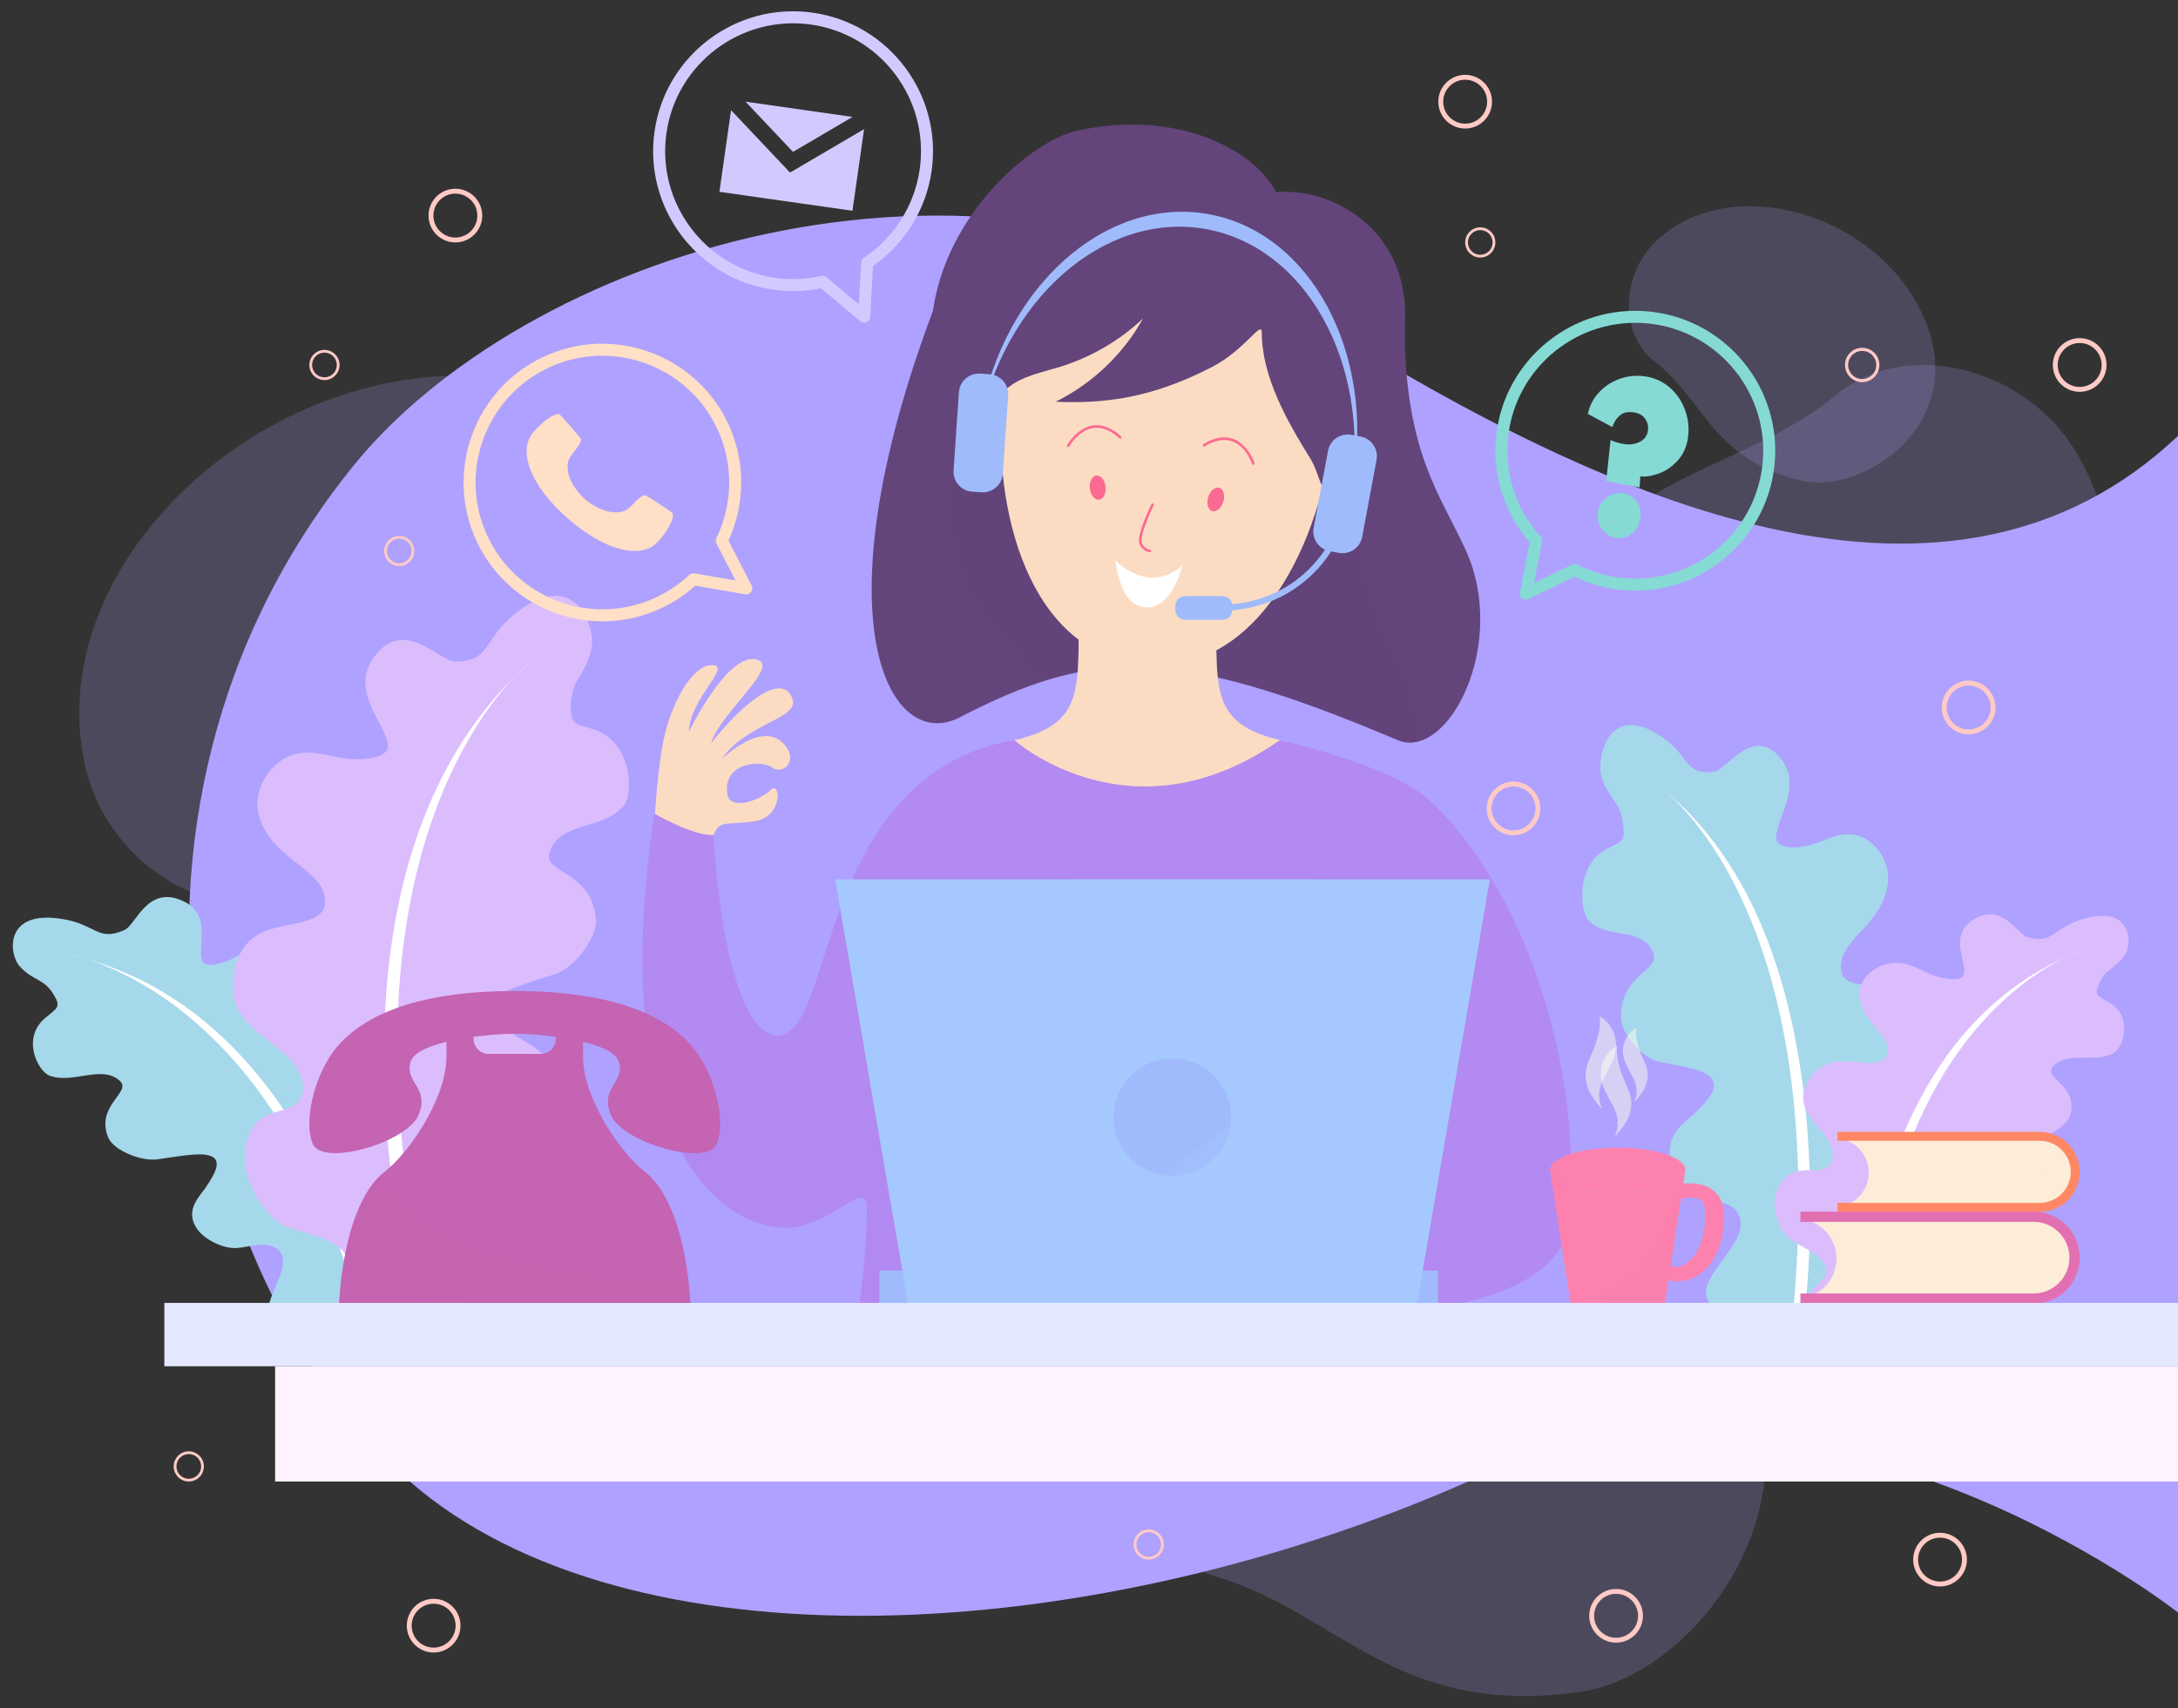 <?xml version="1.0" encoding="utf-8"?>
<!-- Generator: Adobe Illustrator 16.0.0, SVG Export Plug-In . SVG Version: 6.00 Build 0)  -->
<!DOCTYPE svg PUBLIC "-//W3C//DTD SVG 1.1//EN" "http://www.w3.org/Graphics/SVG/1.1/DTD/svg11.dtd">
<svg version="1.1" id="Layer_1" xmlns="http://www.w3.org/2000/svg" xmlns:xlink="http://www.w3.org/1999/xlink" x="0px" y="0px"
	 width="424.5px" height="333px" viewBox="0 0 424.5 333" enable-background="new 0 0 424.5 333" xml:space="preserve">
<rect x="0" y="0" width="424.5" height="333" fill="#333333" stroke="none"/>
<g>
	<g>
		<g>
			<path fill="#AFA1FF" d="M79.881,288.823c42.505,36.994,132.037,32.756,206.272,0c68.062-30.031,138.347,25.543,138.347,25.543
				V84.978c-44.406,41.996-109.778,13.863-167.297-22.057C188.15,19.798,101.401,50.571,68.907,90.774
				C12.878,160.093,39.065,253.3,79.881,288.823z"/>
			<path opacity="0.2" fill="#AFA1FF" d="M102.176,74.407c-46.575-8.84-95.444,34.18-85.405,75.635
				c4.285,17.695,23.401,30.641,39.979,24.73c23.948-8.537,45.609,1.982,72.237-23.717
				C147.048,133.624,146.647,82.849,102.176,74.407z"/>
			<path opacity="0.2" fill="#AFA1FF" d="M330.809,252.903c-32.255-33.906-96.208-27.549-112.028,11.469
				c-6.753,16.656,1.121,38.041,17.816,42.848c24.117,6.943,35.427,27.852,71.575,22.576
				C332.69,326.22,361.605,285.278,330.809,252.903z"/>
			<path opacity="0.2" fill="#AFA1FF" d="M349.286,186.429c46.628-7.508,77.821-64.375,54.364-99.805
				c-10.013-15.125-32.309-20.77-45.835-9.613c-19.539,16.115-43.397,13.604-59.629,46.705
				C287.177,146.169,304.765,193.599,349.286,186.429z"/>
			<path opacity="0.2" fill="#AFA1FF" d="M375.305,62.688c-8.604-21.295-38.941-29.935-53.203-14.98
				c-6.088,6.384-6.353,17.566,0.4,22.773c9.755,7.521,11.145,19.104,28.595,23.219C362.934,96.493,383.52,83.022,375.305,62.688z"
				/>
		</g>
		<g>
			<g>
				<path fill="#FFCAC5" d="M88.754,47.262c-2.887,0-5.235-2.349-5.235-5.235s2.349-5.235,5.235-5.235s5.235,2.348,5.235,5.235
					S91.641,47.262,88.754,47.262z M88.754,37.745c-2.361,0-4.282,1.921-4.282,4.282s1.921,4.282,4.282,4.282
					c2.36,0,4.282-1.921,4.282-4.282S91.114,37.745,88.754,37.745z"/>
			</g>
			<g>
				<path fill="#FFCAC5" d="M84.517,322.161c-2.887,0-5.234-2.35-5.234-5.236s2.348-5.234,5.234-5.234s5.235,2.348,5.235,5.234
					S87.403,322.161,84.517,322.161z M84.517,312.644c-2.361,0-4.281,1.92-4.281,4.281s1.92,4.281,4.281,4.281
					s4.282-1.92,4.282-4.281S86.878,312.644,84.517,312.644z"/>
			</g>
			<g>
				<path fill="#FFCAC5" d="M285.566,25.059c-2.887,0-5.235-2.349-5.235-5.235s2.349-5.235,5.235-5.235s5.235,2.349,5.235,5.235
					S288.453,25.059,285.566,25.059z M285.566,15.542c-2.361,0-4.282,1.92-4.282,4.282c0,2.361,1.921,4.282,4.282,4.282
					c2.36,0,4.281-1.921,4.281-4.282C289.848,17.462,287.927,15.542,285.566,15.542z"/>
			</g>
			<g>
				<path fill="#FFCAC5" d="M288.51,50.206c-1.623,0-2.943-1.321-2.943-2.944s1.32-2.944,2.943-2.944s2.943,1.321,2.943,2.944
					S290.133,50.206,288.51,50.206z M288.51,44.854c-1.327,0-2.407,1.08-2.407,2.408s1.08,2.408,2.407,2.408
					c1.328,0,2.408-1.08,2.408-2.408S289.838,44.854,288.51,44.854z"/>
			</g>
			<g>
				<path fill="#FFCAC5" d="M77.812,110.356c-1.623,0-2.943-1.32-2.943-2.943s1.32-2.943,2.943-2.943s2.943,1.32,2.943,2.943
					S79.435,110.356,77.812,110.356z M77.812,105.005c-1.328,0-2.408,1.08-2.408,2.408s1.08,2.408,2.408,2.408
					c1.327,0,2.408-1.08,2.408-2.408S79.139,105.005,77.812,105.005z"/>
			</g>
			<g>
				<path fill="#FFCAC5" d="M36.795,288.823c-1.623,0-2.943-1.32-2.943-2.943s1.32-2.943,2.943-2.943
					c1.624,0,2.944,1.32,2.944,2.943S38.419,288.823,36.795,288.823z M36.795,283.472c-1.327,0-2.407,1.08-2.407,2.408
					s1.08,2.408,2.407,2.408s2.407-1.08,2.407-2.408S38.122,283.472,36.795,283.472z"/>
			</g>
			<g>
				<path fill="#FFCAC5" d="M223.885,304.048c-1.623,0-2.943-1.32-2.943-2.943s1.32-2.943,2.943-2.943
					c1.624,0,2.944,1.32,2.944,2.943S225.509,304.048,223.885,304.048z M223.885,298.696c-1.327,0-2.407,1.08-2.407,2.408
					s1.08,2.408,2.407,2.408c1.328,0,2.408-1.08,2.408-2.408S225.213,298.696,223.885,298.696z"/>
			</g>
			<g>
				<path fill="#FFCAC5" d="M63.237,74.097c-1.623,0-2.943-1.321-2.943-2.944s1.32-2.944,2.943-2.944
					c1.624,0,2.944,1.321,2.944,2.944S64.861,74.097,63.237,74.097z M63.237,68.745c-1.327,0-2.407,1.08-2.407,2.407
					s1.08,2.407,2.407,2.407c1.328,0,2.408-1.08,2.408-2.407S64.565,68.745,63.237,68.745z"/>
			</g>
			<g>
				<path fill="#FFCAC5" d="M405.337,76.388c-2.887,0-5.234-2.349-5.234-5.236c0-2.886,2.348-5.234,5.234-5.234
					s5.235,2.349,5.235,5.234C410.572,74.039,408.224,76.388,405.337,76.388z M405.337,66.87c-2.36,0-4.281,1.921-4.281,4.281
					c0,2.361,1.921,4.283,4.281,4.283c2.361,0,4.282-1.922,4.282-4.283C409.619,68.791,407.698,66.87,405.337,66.87z"/>
			</g>
			<g>
				<path fill="#FFCAC5" d="M362.949,74.505c-1.849,0-3.353-1.504-3.353-3.353s1.504-3.353,3.353-3.353
					c1.85,0,3.354,1.504,3.354,3.353S364.799,74.505,362.949,74.505z M362.949,68.409c-1.512,0-2.742,1.23-2.742,2.743
					s1.23,2.742,2.742,2.742c1.513,0,2.742-1.229,2.742-2.742S364.462,68.409,362.949,68.409z"/>
			</g>
			<g>
				<path fill="#FFCAC5" d="M294.995,162.841c-2.886,0-5.234-2.35-5.234-5.236s2.349-5.234,5.234-5.234
					c2.888,0,5.235,2.348,5.235,5.234S297.883,162.841,294.995,162.841z M294.995,153.323c-2.36,0-4.281,1.922-4.281,4.281
					c0,2.361,1.921,4.283,4.281,4.283c2.361,0,4.282-1.922,4.282-4.283C299.277,155.245,297.356,153.323,294.995,153.323z"/>
			</g>
			<g>
				<path fill="#FFCAC5" d="M314.979,320.239c-2.887,0-5.235-2.35-5.235-5.236s2.349-5.234,5.235-5.234s5.235,2.348,5.235,5.234
					S317.866,320.239,314.979,320.239z M314.979,310.722c-2.361,0-4.282,1.92-4.282,4.281s1.921,4.283,4.282,4.283
					c2.36,0,4.281-1.922,4.281-4.283S317.34,310.722,314.979,310.722z"/>
			</g>
			<g>
				<path fill="#FFCAC5" d="M383.694,143.161c-2.886,0-5.234-2.348-5.234-5.234s2.349-5.234,5.234-5.234
					c2.888,0,5.235,2.348,5.235,5.234S386.582,143.161,383.694,143.161z M383.694,133.646c-2.36,0-4.281,1.92-4.281,4.281
					s1.921,4.281,4.281,4.281c2.361,0,4.282-1.92,4.282-4.281S386.056,133.646,383.694,133.646z"/>
			</g>
			<g>
				<path fill="#FFCAC5" d="M378.121,309.284c-2.887,0-5.235-2.35-5.235-5.236s2.349-5.234,5.235-5.234s5.235,2.348,5.235,5.234
					S381.008,309.284,378.121,309.284z M378.121,299.767c-2.361,0-4.281,1.92-4.281,4.281s1.92,4.281,4.281,4.281
					s4.282-1.92,4.282-4.281S380.482,299.767,378.121,299.767z"/>
			</g>
		</g>
	</g>
	<g>
		<g>
			<g>
				<g>
					<g>
						<path fill="#A5D8EA" d="M12.408,179.202c-11.768-2.049-10.654,6.855-8.629,9.113c2.804,3.129,4.776,2.252,6.841,5.846
							c1.264,2.203,0.457,2.406-1.769,4.258c-4.741,3.939-1.479,10.414,0.8,11.279c4.516,1.717,10.184-2.209,13.704,1.016
							c2.419,2.215-4.833,4.797-2.249,11.061c1.036,2.512,6.437,4.682,9.561,4.234c3.123-0.447,6.963-1.092,8.9-0.943
							c4.225,0.324,2.729,3.207,0.446,6.545c-1.14,1.668-4.096,4.375-1.594,7.984c1.447,2.088,5.171,3.922,7.782,3.705
							s5.548-1.398,7.65,0.066c4.651,3.24-4.869,11.686-0.262,14.396c2.199,1.293,7.818,2.984,10.286,2.949
							c2.616-0.039,6.78-1.492,9.326-0.926c2.546,0.564,10.984-1.568,12.093-4.096c1.116-2.545-5.08-5.283-5.705-6.814
							c-1.39-3.402,3.461-6.178,6.195-8.633c2.734-2.453,3.492-8.428,1.387-11.748c-4.486-7.072-10.439-0.004-12.737-4.494
							c-2.555-4.994,5.862-10.459,3.821-15.699c-1.252-3.213-3.976-6.033-8.129-5.949c-4.154,0.084-9.719,3.217-11.271,0.158
							c-1.135-2.236,0.523-4.748,1.851-6.99c1.631-2.754,2.792-5.865,1.662-8.717s-5.32-5.141-9.335-4.168
							c-2.547,0.617-4.367,2.281-6.453,3.561c-2.085,1.281-6.367,2.9-7.115,1.137c-1.171-2.758,2.067-9.02-3.862-11.713
							c-6.913-3.141-9.095,4.691-11.321,5.678C19.075,183.604,18.789,180.315,12.408,179.202z"/>
					</g>
					<path fill="#FFFFFF" d="M73.203,259.786c0,0-10.899-62.633-59.591-73.646c0,0,41.393,6.605,57.391,73.551L73.203,259.786z"/>
				</g>
				<g>
					<g>
						<path fill="#DBBDFE" d="M100.443,119.581c11.675-9.271,15.728,2.773,14.848,6.814c-1.219,5.596-3.897,5.586-4.03,11.359
							c-0.082,3.537,0.923,3.344,4.457,4.461c7.525,2.375,7.787,12.518,5.804,14.916c-3.929,4.752-12.462,2.916-14.409,9.039
							c-1.338,4.209,8.135,3.424,9.014,12.914c0.353,3.807-4.277,9.639-7.963,10.83c-3.687,1.189-8.273,2.529-10.31,3.814
							c-4.434,2.801-1.089,5.654,3.388,8.646c2.236,1.494,7.076,3.297,6.474,9.338c-0.349,3.494-3.341,7.949-6.329,9.145
							c-2.988,1.197-6.904,1.342-8.34,4.406c-3.176,6.781,12.254,12.236,8.811,18.314c-1.643,2.9-6.796,8.24-9.52,9.588
							c-2.887,1.43-8.309,1.916-10.763,4.078c-2.454,2.164-12.959,4.191-15.67,1.576c-2.729-2.633,2.436-9.641,2.214-11.959
							c-0.493-5.148-7.449-5.969-11.896-7.572c-4.449-1.604-8.818-8.834-8.478-14.283c0.726-11.602,11.433-5.898,11.29-12.955
							c-0.16-7.846-12.615-10.102-13.482-17.975c-0.531-4.826,0.781-9.982,5.381-12.221c4.599-2.236,12.55-1.359,12.438-6.16
							c-0.081-3.508-3.384-5.793-6.165-7.918c-3.418-2.611-6.531-5.945-6.983-10.24s2.782-9.598,7.755-10.617
							c3.156-0.646,6.135,0.461,9.178,0.924c3.043,0.467,8.691,0.125,8.467-2.561c-0.351-4.195-7.605-10.4-2.707-17.201
							c5.712-7.932,12.74,0.883,15.763,0.889C95.747,128.989,94.112,124.61,100.443,119.581z"/>
					</g>
					<path fill="#FFFFFF" d="M81.574,257.245c0,0-25.15-86.473,21.657-128.09c0,0-41.424,31.846-19.304,126.727L81.574,257.245z"/>
				</g>
			</g>
			<g>
				<g>
					<g>
						<path fill="#A5D8EA" d="M323.712,143.519c-10.336-6.822-12.629,4.381-11.566,7.867c1.473,4.826,3.662,4.49,4.261,9.607
							c0.367,3.135-0.471,3.086-3.267,4.508c-5.954,3.027-5.308,12.078-3.481,13.969c3.617,3.746,10.44,1.074,12.553,6.281
							c1.451,3.578-6.363,4.035-6.276,12.578c0.034,3.428,4.316,8.049,7.432,8.658c3.116,0.609,6.982,1.242,8.756,2.137
							c3.864,1.951,1.37,4.895-2.037,8.1c-1.702,1.602-5.509,3.793-4.502,9.09c0.582,3.064,3.407,6.66,5.953,7.361
							c2.546,0.699,5.761,0.352,7.194,2.9c3.173,5.643-8.983,12.371-5.652,17.355c1.59,2.379,6.258,6.5,8.601,7.365
							c2.482,0.918,6.958,0.693,9.148,2.316c2.191,1.623,10.956,2.148,12.951-0.508c2.009-2.674-2.811-8.275-2.826-10.363
							c-0.033-4.637,5.587-6.213,9.089-8.18s6.462-8.928,5.721-13.73c-1.577-10.227-9.852-3.854-10.333-10.143
							c-0.535-6.996,9.461-10.52,9.502-17.623c0.024-4.355-1.486-8.779-5.438-10.209c-3.952-1.43-10.381,0.318-10.697-3.963
							c-0.231-3.127,2.276-5.563,4.371-7.791c2.573-2.736,4.837-6.08,4.843-9.953c0.005-3.873-3.091-8.193-7.245-8.494
							c-2.636-0.191-4.979,1.154-7.427,1.939c-2.45,0.783-7.099,1.168-7.144-1.246c-0.069-3.773,5.339-10.174,0.755-15.625
							c-5.345-6.354-10.346,2.338-12.817,2.711C328.352,151.312,329.316,147.218,323.712,143.519z"/>
					</g>
					<path fill="#FFFFFF" d="M350.827,263.612c0,0,13.233-79.941-28.583-111.242c0,0,36.584,23.268,26.543,110.314L350.827,263.612z
						"/>
				</g>
				<g>
					<g>
						<path fill="#DBBDFE" d="M405.396,179.349c10.054-3.338,10.284,4.496,8.813,6.715c-2.038,3.074-3.888,2.58-5.213,5.959
							c-0.812,2.068-0.076,2.137,2.13,3.438c4.696,2.768,2.712,8.791,0.828,9.842c-3.731,2.084-9.24-0.549-11.895,2.705
							c-1.823,2.234,4.895,3.496,3.476,9.246c-0.569,2.307-5.017,4.898-7.819,4.93c-2.804,0.031-6.262-0.016-7.943,0.371
							c-3.665,0.844-1.961,3.133,0.496,5.711c1.227,1.287,4.189,3.229,2.482,6.678c-0.988,1.994-4.008,4.074-6.33,4.236
							c-2.322,0.16-5.061-0.467-6.708,1.078c-3.645,3.416,5.86,9.436,2.183,12.389c-1.756,1.41-6.46,3.619-8.631,3.918
							c-2.303,0.316-6.155-0.383-8.314,0.443c-2.158,0.828-9.856,0.113-11.173-1.922c-1.325-2.047,3.743-5.236,4.085-6.641
							c0.759-3.123-3.876-4.871-6.61-6.625c-2.733-1.754-4.21-6.809-2.812-9.955c2.979-6.703,9.166-1.396,10.573-5.578
							c1.565-4.65-6.565-8.246-5.484-13.041c0.663-2.939,2.672-5.738,6.33-6.219c3.658-0.482,8.97,1.482,9.918-1.367
							c0.692-2.08-1.104-4.027-2.573-5.785c-1.806-2.16-3.246-4.689-2.642-7.303c0.604-2.611,3.974-5.146,7.63-4.842
							c2.32,0.191,4.145,1.387,6.149,2.213c2.004,0.828,5.983,1.654,6.401,0.031c0.654-2.535-3.039-7.51,1.802-10.625
							c5.644-3.633,8.621,2.838,10.71,3.393C400.139,184.036,399.944,181.159,405.396,179.349z"/>
					</g>
					<path fill="#FFFFFF" d="M362.949,257.007c0,0,1.074-55.512,42.33-71.512c0,0-35.446,11.223-40.411,71.137L362.949,257.007z"/>
				</g>
			</g>
		</g>
		<g>
			<rect x="53.618" y="266.351" fill="#FFF2FF" width="370.882" height="22.473"/>
			<g>
				<path fill="#FBDCC3" d="M127.531,161.269c0,0,0.339-9.457,1.756-16.721c1.418-7.264,5.606-15.008,9.542-14.881
					c3.936,0.125-4.4,6.447-4.572,13.027c0,0,7.252-15.039,12.88-14.178c5.627,0.859-6.76,10.307-8.569,16.426
					c6.229-7.965,14.011-14.117,15.889-8.67c1.336,3.873-9.102,4.752-13.767,11.705c0,0,7.903-7.781,12.195-2.828
					c2.811,3.246-0.331,5.99-2.362,4.486c-2.031-1.506-9.666-1.105-8.774,5.119c0.49,3.416,6.325,1.322,8.504-0.773
					c1.908-1.836,2.468,5.311-3.307,6.152c-5.773,0.84-7.061-0.67-8.256,3.893C137.494,168.591,129.243,164.237,127.531,161.269z"/>
				<path fill="#63457C" d="M184.253,54.368c-26.077,64.981-11.366,92.78,2.763,85.497c25.602-13.197,40.861-14.463,85.367,4.412
					c9.837,4.172,21.711-18.768,13.227-37.184c-4.923-10.686-11.62-18.855-11.824-42.3
					C273.517,33.954,195.708,25.823,184.253,54.368z"/>
				<path opacity="0.2" fill="#63457C" d="M275.988,140.671c0.228-5.928-2.488-10.334-5.086-16.41
					c-2.924-6.844-5.363-14.33-6.602-21.686c-1.657-9.842,2.125-17.756,4.383-27.037c1.526-6.275,1.904-12.74,2.934-19.103
					c-12.386-23.209-74.303-27.64-86.624-3.666c6.271,4.422,7.244,12.425,4.138,19.179c-5.315,11.557-5.962,29.418-0.953,42.641
					c0.744,1.965,2.237,4.264,3.696,5.846c2.962,3.213,6.143,6.332,8.371,10.148c0.538,0.924,1.003,1.855,1.421,2.795
					c18.354-6.385,35.25-4.143,70.717,10.898c1.341,0.568,2.72,0.619,4.08,0.26C276.117,143.298,275.938,142.003,275.988,140.671z"
					/>
				<path fill="#FBDCC3" d="M237.112,114.2c-2.001-2.186-13.467-2.973-13.467-2.973s-11.466,0.787-13.467,2.973
					c-0.122,20.07,2.204,27.059-13.712,30.383c0,0,6.366,9.572,27.179,9.572s27.179-9.572,27.179-9.572
					C234.909,141.259,237.235,134.271,237.112,114.2z"/>
				<path opacity="0.5" fill="#FBDCC3" d="M209.573,134.321c3.688,3.043,7.781,5.607,14.313,5.736
					c4.362,0.086,10.708-2.693,13.643-6.682c-0.747-4.523-0.363-10.672-0.416-19.176c-2.001-2.186-13.467-2.973-13.467-2.973
					s-11.466,0.787-13.467,2.973C210.123,123.319,210.56,129.722,209.573,134.321z"/>
				<path fill="#FBDCC3" d="M259.967,82.577c-2.213,23.121-14.819,49.146-37.078,47.016c-22.258-2.131-29.698-30.074-27.484-53.195
					c2.213-23.121,17.672-32.239,35.5-30.533C248.733,47.572,262.181,59.458,259.967,82.577z"/>
				<path fill="#B38AF1" d="M197.679,144.276c0,0,22.796,20.346,51.775,0c0,0,21.646,4.82,29.142,11.727
					c17.837,16.434,29.993,50.869,27.256,81.77c-1.613,18.227-38.023,18.225-39.848,18.68c-1.825,0.457-98.74-1.139-98.74-1.139
					s1.503-7.92,1.704-19.145c0.118-6.619-4.409,0.602-12.827,2.807c-11.306,2.961-39.081-10.521-28.609-80.367
					c0,0,7.199,4.219,11.532,4.219c1.988,32.258,9.497,43.424,15.51,37.578C162.321,192.874,162.783,150.292,197.679,144.276z"/>
				<path opacity="0.2" fill="#B38AF1" d="M297.435,249.364c-3.145-4.803-8.451-10.613-13.058-16.908
					c-5.257-7.182-8.491-14.789-9.153-23.74c-0.191-2.586-0.113-5.156,0.063-7.723c-1.565-0.545-3.085-1.344-4.52-2.406
					c-5.302-3.928-6.699-8.813-6.027-13.795c-3.02,0.662-6.031,1.361-9.038,2.166c-10.4,2.787-21.105,8.584-32.076,5.305
					c-0.265-0.08-0.522-0.17-0.779-0.262c-2.058,0.221-4.122,0.244-6.18-0.021c-3.87-0.496-7.47-2.219-10.139-4.721
					c-6.754,3.934-14.326,6.783-21.783,4.201c-1.407-0.486-2.749-1.156-3.982-1.973c-0.141,0.303-0.282,0.609-0.423,0.912
					c-1.11,2.391-2.188,4.803-3.404,7.141c-0.12,0.23-0.209,0.402-0.283,0.547c-0.733,1.727-1.428,3.469-2.188,5.182
					c-2.298,5.174-5.511,10.439-10.599,13.295c-7.885,4.424-16.703,1.879-22.92-4.07c-0.828-0.791-1.565-1.654-2.294-2.535
					c-0.579-0.701-4.99-5.953-2.006-2.594c-2.419-2.725-4.764-5.479-6.893-8.445c-1.646-2.293-3.143-4.732-4.456-7.273
					c1.419,41.201,21.615,49.748,30.844,47.33c8.418-2.205,12.945-9.426,12.827-2.807c-0.201,11.225-1.704,19.145-1.704,19.145
					s96.915,1.596,98.74,1.139c1.3-0.324,20.143-0.422,31.463-7.037C297.455,249.397,297.446,249.382,297.435,249.364z"/>
				<path fill="#63457C" d="M236.257,71.528c-11.729,6.092-21.043,7.215-30.504,6.789c7.158-3.542,13.187-9.288,17.039-16.242
					c-4.565,4.316-10.145,7.572-16.168,9.435c-3.563,1.101-7.418,1.792-10.286,4.157c-4.437,3.658-5.122,10.045-5.48,15.762
					c-24.627-32.597,5.589-62.981,19.14-65.956c19.478-4.276,34.547,3.757,38.741,12.028c9.626-1.102,25.381,6.202,25.138,24.376
					c-0.292,21.745-13.29,37.538-14.961,35.233c-1.67-2.307-2.04-5.311-3.538-7.725c-4.553-7.336-9.449-15.954-9.449-24.572
					C245.928,62.323,242.721,68.171,236.257,71.528z"/>
				<g>
					<rect x="171.402" y="247.718" fill="#A0BBFB" width="108.853" height="9.23"/>
					<polygon fill="#A5C9FF" points="275.699,256.948 177.465,256.948 162.783,171.429 290.381,171.429 					"/>
					<circle fill="#A0BBFB" cx="228.492" cy="217.796" r="11.447"/>
					<path opacity="0.3" fill="#A5C9FF" d="M186.832,222.411c22.971-17.135,46.344-33.74,69.235-50.982h-47.502
						c-13.466,10.953-26.942,21.949-40.06,33.334l4.812,28.025C177.785,229.284,182.277,225.81,186.832,222.411z"/>
					<path opacity="0.3" fill="#A5C9FF" d="M285.981,197.052l2.411-14.041c-27.313,21.102-55.423,41.123-83.132,61.699
						c-5.375,3.992-10.659,8.094-15.909,12.238h19.6C234.474,236.784,259.947,216.558,285.981,197.052z"/>
				</g>
				<g>
					<path fill="#A0BBFB" d="M234.845,44.624c19.686,3.406,32.249,26.144,28.542,51.164c0.096-0.482,0.196-0.963,0.28-1.449
						c4.429-25.591-8.251-49.151-28.318-52.624c-20.068-3.473-39.927,14.458-44.354,40.047c-0.085,0.488-0.151,0.975-0.223,1.461
						C195.687,58.412,215.159,41.218,234.845,44.624z"/>
					<path fill="#A0BBFB" d="M191.291,95.972l-1.81-0.123c-2.15-0.146-3.774-2.01-3.627-4.16l1.043-15.227
						c0.146-2.151,2.01-3.775,4.16-3.628l1.81,0.124c2.15,0.146,3.774,2.01,3.628,4.16l-1.043,15.227
						C195.305,94.495,193.442,96.12,191.291,95.972z"/>
					<path fill="#A0BBFB" d="M260.937,107.782l-1.783-0.334c-2.119-0.396-3.516-2.436-3.119-4.553l2.804-15.004
						c0.396-2.119,2.435-3.516,4.554-3.119l1.783,0.332c2.118,0.396,3.516,2.436,3.119,4.555l-2.804,15.002
						C265.094,106.78,263.056,108.177,260.937,107.782z"/>
					<g>
						<path fill="#A0BBFB" d="M237.285,119.126c-0.868,0-1.766-0.033-2.691-0.105l0.093-1.199
							c18.727,1.457,24.904-13.008,24.964-13.154l1.112,0.459C260.702,105.272,254.781,119.126,237.285,119.126z"/>
					</g>
					<path fill="#A0BBFB" d="M229.091,118.962v-0.871c0-1.037,0.84-1.879,1.877-1.879h7.344c1.037,0,1.877,0.842,1.877,1.879v0.871
						c0,1.037-0.84,1.879-1.877,1.879h-7.344C229.931,120.841,229.091,119.999,229.091,118.962z"/>
				</g>
				<g>
					<g>
						<g>
							
								<path fill="none" stroke="#FB6A90" stroke-width="0.5" stroke-linecap="round" stroke-linejoin="round" stroke-miterlimit="10" d="
								M244.277,90.364c0,0-2.576-7.873-9.638-3.543"/>
							
								<ellipse transform="matrix(0.954 0.299 -0.299 0.954 39.95 -66.404)" fill="#FB6A90" cx="237.027" cy="97.381" rx="1.539" ry="2.375"/>
						</g>
						<g>
							
								<path fill="none" stroke="#FB6A90" stroke-width="0.5" stroke-linecap="round" stroke-linejoin="round" stroke-miterlimit="10" d="
								M208.193,86.909c0,0,4.022-7.24,10.135-1.648"/>
							
								<ellipse transform="matrix(-0.994 0.112 -0.112 -0.994 437.303 165.697)" fill="#FB6A90" cx="213.981" cy="95.174" rx="1.538" ry="2.375"/>
						</g>
					</g>
					
						<path fill="none" stroke="#FB6A90" stroke-width="0.5" stroke-linecap="round" stroke-linejoin="round" stroke-miterlimit="10" d="
						M224.642,98.403c0,0-3.017,6.135-2.296,7.633c0.609,1.268,1.763,1.377,1.763,1.377"/>
					<path fill="#FFFFFF" d="M217.354,109.222c0,0,6.256,6.832,13.062,1.049c0,0-1.916,8.711-7.358,8.121
						C218.865,117.938,217.876,112.19,217.354,109.222z"/>
				</g>
			</g>
			<g>
				<g>
					<path fill="#FDECD7" d="M397.677,221.854h-37.459v0.59c2.36,1.053,4.007,3.416,4.007,6.168s-1.646,5.115-4.007,6.168v0.59
						h37.459c3.732,0,6.758-3.025,6.758-6.758S401.409,221.854,397.677,221.854z"/>
					<g>
						<path fill="#FF8763" d="M397.551,236.237h-39.426v-1.732h39.426c3.338,0,6.054-2.717,6.054-6.055s-2.716-6.055-6.054-6.055
							h-39.426v-1.732h39.426c4.293,0,7.786,3.494,7.786,7.787S401.844,236.237,397.551,236.237z"/>
					</g>
					<g>
						<rect x="369.488" y="225.228" fill="#FDECD7" width="28.413" height="0.465"/>
						<rect x="368.185" y="227.743" fill="#FDECD7" width="28.413" height="0.465"/>
						<rect x="369.488" y="229.108" fill="#FDECD7" width="28.413" height="0.467"/>
						<rect x="367.672" y="231.624" fill="#FDECD7" width="28.413" height="0.465"/>
					</g>
				</g>
				<g>
					<path fill="#FDECD7" d="M396.506,237.577h-43.187v0.68c2.721,1.215,4.619,3.939,4.619,7.111s-1.898,5.896-4.619,7.111v0.68
						h43.187c4.303,0,7.791-3.488,7.791-7.791S400.809,237.577,396.506,237.577z"/>
					<g>
						<path fill="#E26FB2" d="M396.36,254.159h-45.455v-1.998h45.455c3.849,0,6.979-3.131,6.979-6.98
							c0-3.848-3.131-6.979-6.979-6.979h-45.455v-1.998h45.455c4.95,0,8.977,4.027,8.977,8.977
							C405.337,250.132,401.311,254.159,396.36,254.159z"/>
					</g>
					<g>
						<rect x="364.007" y="241.466" fill="#FDECD7" width="32.758" height="0.537"/>
						<rect x="362.503" y="244.364" fill="#FDECD7" width="32.758" height="0.537"/>
						<rect x="364.007" y="245.94" fill="#FDECD7" width="32.758" height="0.537"/>
						<rect x="361.912" y="248.841" fill="#FDECD7" width="32.758" height="0.537"/>
					</g>
				</g>
			</g>
			<g>
				<g>
					<path fill="#FD81AE" d="M328.465,228.306c-0.361,2.326-6.251,4.119-13.172,4.119c-6.92,0-12.81-1.793-13.171-4.119
						c-0.383-2.463,5.505-4.564,13.171-4.564C322.96,223.741,328.848,225.843,328.465,228.306z"/>
					<g>
						<path fill="#FD81AE" d="M325.244,249.632c-1.269-0.227-2.706-0.736-4.303-1.68l2.019-2.148
							c2.928,1.73,4.441,1.125,4.939,0.926c3.288-1.313,5.027-7.141,4.329-11.279c-0.152-0.9-0.526-1.488-1.111-1.746
							c-1.474-0.646-4.511,0.158-5.749,0.648l-1.905-2.498c0.558-0.225,5.551-2.137,9.199-0.539
							c1.217,0.533,2.751,1.668,3.151,4.045c0.761,4.506-0.905,11.832-6.011,13.869C328.703,249.669,327.17,249.978,325.244,249.632
							z"/>
					</g>
					<path fill="#FD81AE" d="M315.293,232.425c-6.92,0-12.81-1.793-13.171-4.119l4.133,26.578c0.171,1.105,4.261,2.49,9.038,2.49
						c4.778,0,8.867-1.385,9.039-2.49l4.133-26.578C328.104,230.632,322.214,232.425,315.293,232.425z"/>
					<path opacity="0.2" fill="#FD81AE" d="M322.926,243.688c-1.716,2.852-3.992,5.082-6.472,6.848
						c-1.399,0.996-7.304,4.723-9.026,5.396c1.568,0.775,4.532,1.441,7.865,1.441c4.778,0,8.867-1.385,9.039-2.49l3.759-24.172
						C326.207,235.606,325.18,239.942,322.926,243.688z"/>
					<path opacity="0.5" fill="#FFFFED" d="M311.749,198.11c2.054,1.141,4.316,4.35,2.658,8.393c-1.461,3.561-3.81,5.506-2.15,9.768
						c-2.074-2.336-4.467-5.494-2.469-9.803C311.691,202.364,312.05,199.767,311.749,198.11z"/>
					<path opacity="0.5" fill="#FFFFED" d="M315.238,203.847c-2.052,1.117-4.313,4.26-2.656,8.217
						c1.46,3.486,3.808,5.391,2.149,9.563c2.073-2.287,4.465-5.377,2.468-9.598C315.297,208.011,314.938,205.468,315.238,203.847z"
						/>
					<path opacity="0.5" fill="#FFFFED" d="M318.94,200.405c-1.675,0.912-3.521,3.477-2.168,6.707
						c1.191,2.844,3.107,4.398,1.754,7.803c1.692-1.865,3.645-4.389,2.014-7.832C318.987,203.804,318.695,201.728,318.94,200.405z"
						/>
				</g>
			</g>
			<rect x="32.033" y="254.005" fill="#E4E8FF" width="392.467" height="12.346"/>
			<g>
				<path fill="#C464B2" d="M135.885,205.294c-5.02-7.023-15.912-12.094-35.562-12.094c-19.65,0-30.543,5.07-35.562,12.094
					c-3.427,4.793-5.66,13.217-3.788,17.701c1.873,4.486,18.205-0.213,20.555-5.553c2.349-5.34-2.777-6.406-1.496-10.465
					s15.039-5.447,20.291-5.447s19.009,1.389,20.291,5.447c1.281,4.059-3.846,5.125-1.496,10.465s18.681,10.039,20.554,5.553
					C141.545,218.511,139.311,210.087,135.885,205.294z"/>
				<g opacity="0.2">
					<path fill="#C464B2" d="M100.323,197.329c-16.983,0-14.242,4.082-18.241,7.555c4.319-2.455,14.022-3.354,18.241-3.354
						s13.922,0.898,18.241,3.354C114.565,201.411,117.307,197.329,100.323,197.329z"/>
				</g>
				<g opacity="0.51">
					<path fill="#C464B2" d="M80.416,212.735c-2.138,4.588-15.212,8.703-20.106,6.926c0.055,1.24,0.266,2.379,0.664,3.334
						c1.873,4.486,18.205-0.213,20.555-5.553c1.293-2.939,0.321-4.584-0.6-6.145C80.822,211.741,80.657,212.218,80.416,212.735z"/>
					<path fill="#C464B2" d="M120.23,212.735c-0.241-0.518-0.406-0.994-0.513-1.438c-0.921,1.561-1.893,3.205-0.6,6.145
						c2.35,5.34,18.681,10.039,20.554,5.553c0.399-0.955,0.611-2.094,0.665-3.334C135.442,221.438,122.368,217.323,120.23,212.735z"
						/>
				</g>
				<path fill="#C464B2" d="M125.581,228.341c-4.381-3.359-11.949-13.969-11.949-22.441c0-1.363,0-5.453,0-5.453
					c0-1.506-1.261-2.719-2.785-2.639c-1.43,0.074-2.501,1.357-2.501,2.789v1.916c0,1.627-1.319,2.947-2.946,2.947h-5.076h-5.076
					c-1.627,0-2.946-1.32-2.946-2.947v-1.916c0-1.432-1.071-2.715-2.501-2.789c-1.525-0.08-2.785,1.133-2.785,2.639
					c0,0,0,4.09,0,5.453c0,8.473-7.568,19.082-11.949,22.441c-8.348,6.398-8.965,25.664-8.965,25.664h34.223h34.224
					C134.547,254.005,133.929,234.739,125.581,228.341z"/>
				<path opacity="0.2" fill="#C464B2" d="M122.02,249.007c-8.845-0.803-18.2-1.68-26.581-4.807
					c-8.357-3.117-16.037-8.143-21.572-14.791c-7.203,7.23-7.766,24.596-7.766,24.596h68.445c0,0-0.049-1.537-0.308-3.887
					C130.16,249.757,126.084,249.376,122.02,249.007z"/>
				<g>
					<circle opacity="0.4" fill="#C464B2" cx="100.323" cy="228.206" r="15.218"/>
					<path fill="#C464B2" d="M102.623,217.351c0,1.271-1.03,2.301-2.3,2.301s-2.3-1.029-2.3-2.301c0-1.27,1.03-2.299,2.3-2.299
						S102.623,216.081,102.623,217.351z M100.323,236.458c-1.27,0-2.3,1.029-2.3,2.299c0,1.271,1.03,2.301,2.3,2.301
						s2.3-1.029,2.3-2.301C102.623,237.487,101.593,236.458,100.323,236.458z M93.821,216.794c-1.1,0.635-1.477,2.041-0.842,3.141
						c0.636,1.1,2.042,1.477,3.143,0.842c1.1-0.635,1.477-2.041,0.841-3.141C96.328,216.536,94.922,216.159,93.821,216.794z
						 M104.524,235.333c-1.1,0.635-1.477,2.041-0.842,3.141c0.636,1.1,2.042,1.477,3.143,0.842c1.1-0.635,1.477-2.041,0.842-3.141
						C107.031,235.073,105.625,234.698,104.524,235.333z M89.063,221.554c-0.636,1.1-0.259,2.506,0.842,3.141
						c1.1,0.635,2.506,0.258,3.142-0.842c0.635-1.1,0.258-2.506-0.842-3.141S89.697,220.454,89.063,221.554z M107.601,232.257
						c-0.635,1.1-0.258,2.506,0.842,3.141s2.506,0.258,3.142-0.842s0.259-2.506-0.842-3.141
						C109.643,230.78,108.235,231.157,107.601,232.257z M87.32,228.054c0,1.271,1.03,2.301,2.3,2.301s2.299-1.029,2.299-2.301
						c0-1.27-1.029-2.299-2.299-2.299S87.32,226.784,87.32,228.054z M108.727,228.054c0,1.271,1.03,2.301,2.3,2.301
						s2.3-1.029,2.3-2.301c0-1.27-1.03-2.299-2.3-2.299S108.727,226.784,108.727,228.054z M89.063,234.556
						c0.635,1.1,2.042,1.477,3.142,0.842s1.477-2.041,0.842-3.141c-0.636-1.1-2.042-1.477-3.142-0.842
						C88.804,232.05,88.427,233.456,89.063,234.556z M107.601,223.853c0.635,1.1,2.042,1.477,3.142,0.842
						c1.101-0.635,1.478-2.041,0.842-3.141s-2.042-1.477-3.142-0.842S106.966,222.753,107.601,223.853z M93.821,239.315
						c1.101,0.635,2.507,0.258,3.142-0.842c0.636-1.1,0.259-2.506-0.841-3.141c-1.101-0.635-2.507-0.26-3.143,0.842
						C92.345,237.274,92.722,238.681,93.821,239.315z M104.524,220.776c1.101,0.635,2.507,0.258,3.143-0.842
						c0.635-1.1,0.258-2.506-0.842-3.141c-1.101-0.635-2.507-0.258-3.143,0.842C103.048,218.735,103.425,220.142,104.524,220.776z"
						/>
					<circle opacity="0.4" fill="#C464B2" cx="100.323" cy="228.206" r="5.504"/>
				</g>
			</g>
		</g>
		<g>
			<g>
				<g>
					<path fill="#FFDFC5" d="M145.267,115.86l-9.762-1.672c-2.31,2.078-4.938,3.73-7.822,4.912
						c-13.805,5.664-29.643-0.959-35.306-14.764c-5.663-13.803,0.96-29.641,14.764-35.305s29.643,0.959,35.306,14.764
						c2.85,6.945,2.675,14.779-0.463,21.594l4.522,8.779c0.203,0.395,0.166,0.871-0.097,1.229c-0.13,0.178-0.305,0.311-0.5,0.393
						C145.71,115.87,145.488,115.897,145.267,115.86z M94.544,103.448c5.174,12.609,19.641,18.66,32.25,13.486
						c2.801-1.148,5.337-2.781,7.541-4.852c0.269-0.25,0.637-0.361,0.999-0.299l8.015,1.371l-3.712-7.209
						c-0.17-0.328-0.174-0.717-0.012-1.049c3.087-6.336,3.325-13.703,0.654-20.213c-5.173-12.609-19.64-18.659-32.249-13.485
						C95.42,76.372,89.37,90.839,94.544,103.448z"/>
				</g>
				<path fill="#FFDFC5" d="M109.18,80.872c1.862,2,2.783,3.215,3.896,4.467c0.827,0.93-1.998,3.23-2.314,4.531
					c-0.943,3.869,3.251,7.453,3.251,7.453s4.114,3.676,7.822,2.223c1.247-0.488,3.147-3.596,4.181-2.9
					c1.389,0.934,2.717,1.682,4.948,3.26c0.924,0.652-1.364,4.512-3.142,6.111c-2.996,2.697-9.541,1.699-17.11-4.916
					c-7.569-6.613-9.437-12.965-7.167-16.295C104.892,82.829,108.409,80.044,109.18,80.872z"/>
			</g>
			<g>
				<g>
					<path fill="#85DAD4" d="M296.67,116.679c-0.354-0.27-0.522-0.717-0.437-1.152l1.905-9.779
						c-4.956-5.711-7.334-13.248-6.532-20.771c1.594-14.955,15.059-25.824,30.012-24.23c14.954,1.593,25.825,15.057,24.23,30.011
						c-1.594,14.955-15.058,25.824-30.012,24.23c-3.127-0.334-6.139-1.191-8.958-2.555l-8.984,4.371
						c-0.201,0.098-0.421,0.135-0.636,0.111C297.048,116.892,296.844,116.813,296.67,116.679z M307.416,110.085
						c2.715,1.385,5.632,2.25,8.669,2.574c13.67,1.457,25.978-8.48,27.436-22.15c1.457-13.67-8.479-25.978-22.15-27.435
						c-13.67-1.457-25.978,8.479-27.435,22.149c-0.752,7.057,1.556,14.125,6.33,19.393c0.248,0.273,0.354,0.648,0.282,1.01
						l-1.567,8.045l7.391-3.596c0.2-0.098,0.42-0.135,0.637-0.111C307.147,109.979,307.286,110.021,307.416,110.085z"/>
				</g>
				<g>
					<path fill="#85DAD4" d="M319.563,95.019l-6.51-1.227l0.855-8.025c0.177,0.129,0.585,0.287,1.22,0.479
						c0.636,0.191,1.196,0.313,1.683,0.363c1.107,0.119,2.092-0.068,2.951-0.566c0.858-0.496,1.338-1.215,1.438-2.162
						c0.096-0.893-0.115-1.672-0.631-2.344c-0.517-0.668-1.315-1.061-2.396-1.176c-1.054-0.113-1.898,0.119-2.533,0.693
						c-0.636,0.574-1.097,1.311-1.384,2.209l-4.769-2.559c0.299-1.525,0.977-2.881,2.032-4.066c1.055-1.186,2.353-2.079,3.893-2.68
						s3.146-0.813,4.822-0.634c1.918,0.204,3.581,0.888,4.987,2.048c1.407,1.162,2.442,2.598,3.108,4.309
						c0.664,1.709,0.901,3.457,0.712,5.24c-0.208,1.945-0.87,3.541-1.986,4.789c-1.117,1.248-2.372,2.117-3.764,2.611
						s-2.585,0.676-3.583,0.541L319.563,95.019z M312.293,103.241c-0.718-0.965-1.013-2.041-0.886-3.23
						c0.129-1.215,0.678-2.195,1.646-2.939c0.967-0.744,2.032-1.055,3.193-0.93c1.081,0.115,1.967,0.592,2.655,1.43
						c0.69,0.84,0.967,1.895,0.832,3.164c-0.136,1.27-0.636,2.311-1.501,3.119c-0.865,0.811-1.893,1.15-3.081,1.023
						C313.962,104.751,313.01,104.206,312.293,103.241z"/>
				</g>
			</g>
			<g>
				<g>
					<path fill="#D2CAFF" d="M168.267,62.903c-0.214-0.031-0.419-0.12-0.59-0.265l-7.639-6.439
						c-3.068,0.628-6.198,0.722-9.312,0.279c-14.889-2.121-25.276-15.959-23.155-30.849c2.12-14.889,15.96-25.276,30.849-23.156
						c14.888,2.121,25.276,15.959,23.155,30.849c-1.067,7.492-5.219,14.215-11.424,18.537l-0.551,9.948
						c-0.023,0.443-0.297,0.835-0.705,1.011C168.693,62.905,168.476,62.933,168.267,62.903z M160.519,53.774
						c0.216,0.031,0.42,0.121,0.59,0.265l6.283,5.297l0.453-8.183c0.021-0.368,0.214-0.706,0.521-0.91
						c5.92-3.936,9.89-10.223,10.891-17.25c1.938-13.61-7.558-26.261-21.168-28.2c-13.61-1.939-26.261,7.557-28.199,21.167
						c-1.939,13.61,7.557,26.261,21.167,28.2c3.024,0.431,6.064,0.307,9.038-0.369C160.235,53.76,160.38,53.754,160.519,53.774z"/>
				</g>
				<g>
					<polygon fill="#D2CAFF" points="153.98,33.644 142.485,21.48 140.219,37.394 166.146,41.087 168.413,25.174 					"/>
					<polygon fill="#D2CAFF" points="166.165,22.795 145.309,19.824 154.555,29.608 					"/>
				</g>
			</g>
		</g>
	</g>
</g>
</svg>
